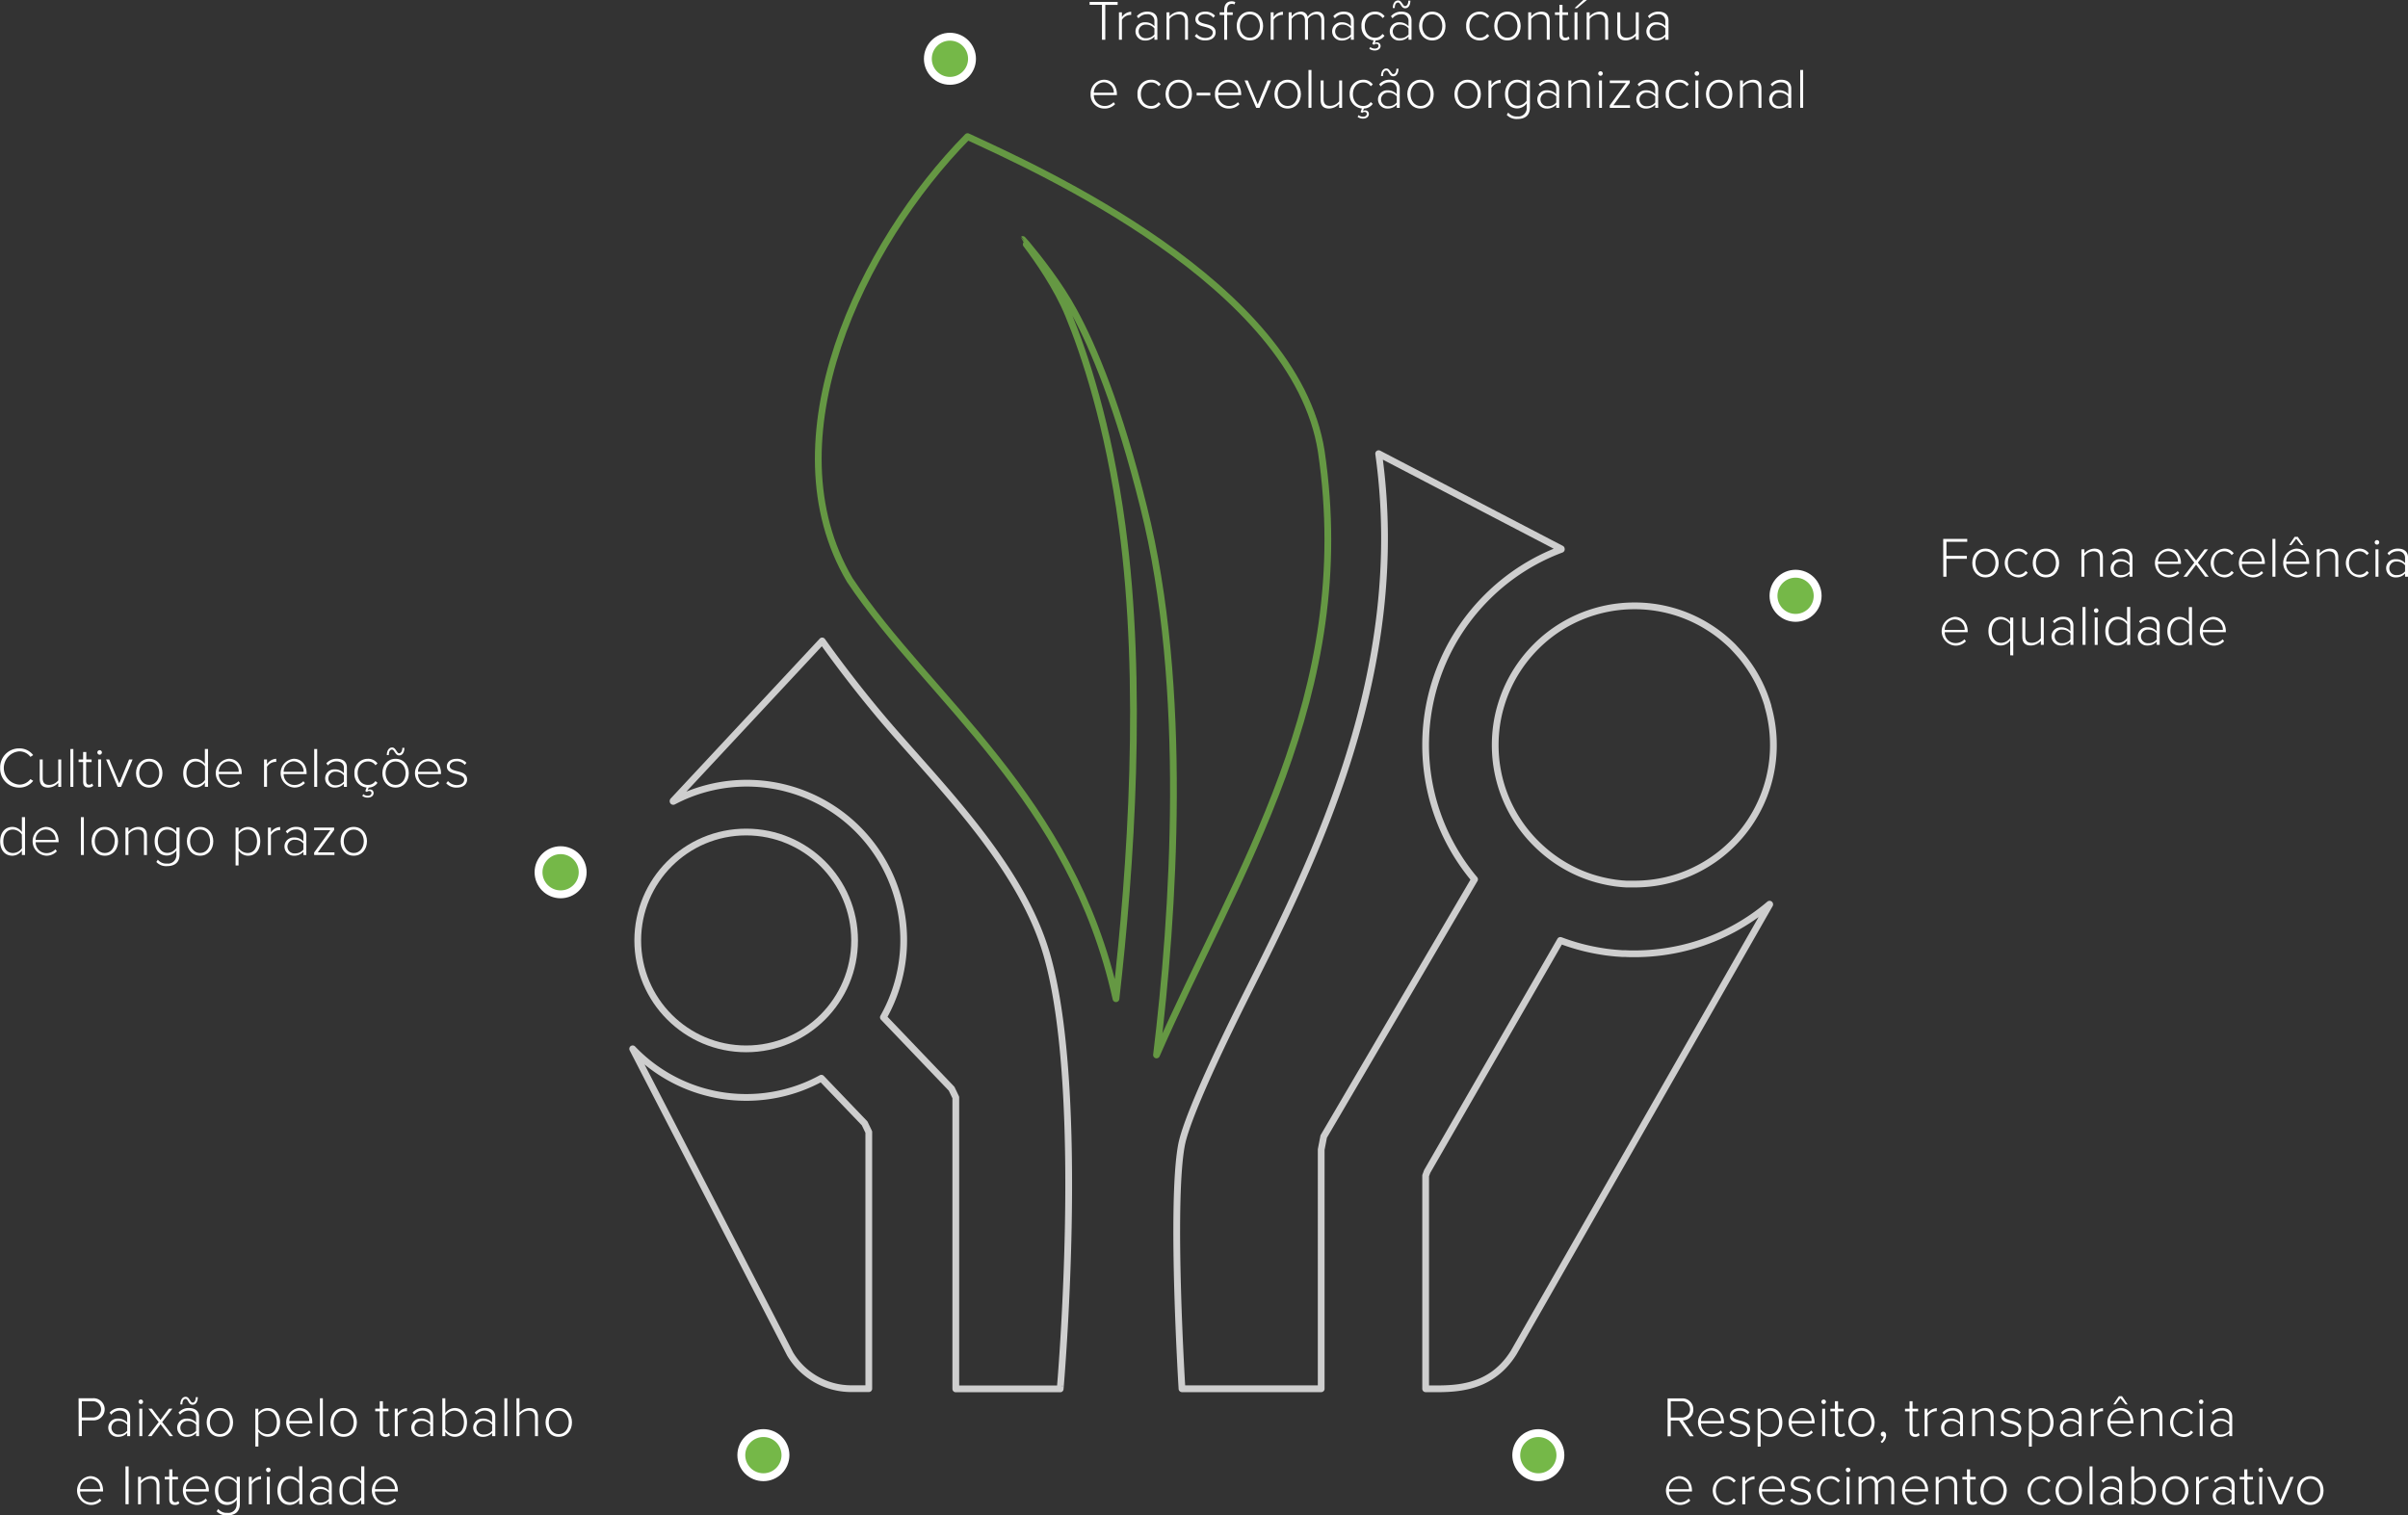 <svg xmlns="http://www.w3.org/2000/svg" viewBox="0 0 763.54 480.54"><rect x="0" y="0" width="763.54" height="480.54" fill="#333333" stroke="none"/><defs><style>.cls-1{fill:#fff;}.cls-2{fill:#75b848;stroke-miterlimit:10;stroke-width:2.5px;}.cls-2,.cls-4{stroke:#fff;}.cls-3{opacity:0.76;}.cls-4,.cls-5{fill:none;stroke-linejoin:round;stroke-width:2.14px;}.cls-5{stroke:#75b848;}</style></defs><g id="Camada_2" data-name="Camada 2"><g id="Conteúdo"><path class="cls-1" d="M25.87,445.79h4.5a3.51,3.51,0,1,1,0,7H26.9v5h-1Zm4.39.94H26.9v5.15h3.36a2.58,2.58,0,1,0,0-5.15Z" transform="translate(-0.95 -2.39)"/><path class="cls-1" d="M41.28,456.77a3.78,3.78,0,0,1-3,1.25,2.92,2.92,0,0,1-3-2.9,2.88,2.88,0,0,1,3-2.88,3.76,3.76,0,0,1,3,1.24v-1.77c0-1.29-1-2-2.34-2A3.36,3.36,0,0,0,36.22,451l-.52-.65a4.2,4.2,0,0,1,3.35-1.46c1.76,0,3.17.84,3.17,2.79v6.12h-.94Zm0-2.59a3.26,3.26,0,0,0-2.63-1.2,2.16,2.16,0,1,0,0,4.3,3.25,3.25,0,0,0,2.63-1.19Z" transform="translate(-0.95 -2.39)"/><path class="cls-1" d="M44.88,446.91a.72.72,0,1,1,.72.72A.73.73,0,0,1,44.88,446.91Zm.25,2.19h.94v8.7h-.94Z" transform="translate(-0.95 -2.39)"/><path class="cls-1" d="M51.85,454,49,457.8H47.83l3.44-4.46L48,449.1h1.11l2.71,3.59,2.68-3.59h1.11l-3.24,4.24,3.44,4.46H54.73Z" transform="translate(-0.95 -2.39)"/><path class="cls-1" d="M63.13,456.77a3.76,3.76,0,0,1-3,1.25,2.91,2.91,0,0,1-3-2.9,2.87,2.87,0,0,1,3-2.88,3.73,3.73,0,0,1,3,1.24v-1.77c0-1.29-1-2-2.34-2A3.36,3.36,0,0,0,58.07,451l-.52-.65a4.2,4.2,0,0,1,3.35-1.46c1.76,0,3.17.84,3.17,2.79v6.12h-.94Zm0-2.59A3.26,3.26,0,0,0,60.5,453a2.16,2.16,0,1,0,0,4.3,3.25,3.25,0,0,0,2.63-1.19ZM59.77,446c-.54,0-1,.52-1,1.75h-.63c0-1.35.6-2.42,1.68-2.42.72,0,1,.55,1.35,1.05s.47.79.9.79.95-.52.95-1.73h.65c0,1.35-.58,2.42-1.66,2.42-.75,0-1.06-.54-1.36-1.05S60.2,446,59.77,446Z" transform="translate(-0.95 -2.39)"/><path class="cls-1" d="M66.48,453.44c0-2.54,1.64-4.55,4.18-4.55s4.19,2,4.19,4.55S73.23,458,70.66,458,66.48,456,66.48,453.44Zm7.36,0c0-1.92-1.13-3.71-3.18-3.71s-3.17,1.79-3.17,3.71,1.15,3.73,3.17,3.73S73.84,455.39,73.84,453.44Z" transform="translate(-0.95 -2.39)"/><path class="cls-1" d="M81.92,461.11v-12h.94v1.37a3.74,3.74,0,0,1,3-1.58c2.33,0,3.89,1.76,3.89,4.55S88.21,458,85.88,458a3.71,3.71,0,0,1-3-1.62v4.71Zm3.8-11.38a3.53,3.53,0,0,0-2.86,1.55v4.31a3.56,3.56,0,0,0,2.86,1.58c2,0,3-1.62,3-3.73S87.67,449.73,85.72,449.73Z" transform="translate(-0.95 -2.39)"/><path class="cls-1" d="M95.87,448.89c2.65,0,4.11,2.11,4.11,4.61v.25H92.7a3.4,3.4,0,0,0,3.41,3.46A3.82,3.82,0,0,0,99,456l.49.61A4.49,4.49,0,0,1,96,458a4.58,4.58,0,0,1-.17-9.13ZM92.7,453H99a3.18,3.18,0,0,0-3.16-3.31A3.28,3.28,0,0,0,92.7,453Z" transform="translate(-0.95 -2.39)"/><path class="cls-1" d="M102.39,445.79h.93v12h-.93Z" transform="translate(-0.95 -2.39)"/><path class="cls-1" d="M105.74,453.44c0-2.54,1.63-4.55,4.17-4.55s4.2,2,4.2,4.55-1.62,4.58-4.2,4.58S105.74,456,105.74,453.44Zm7.36,0c0-1.92-1.13-3.71-3.19-3.71s-3.17,1.79-3.17,3.71,1.16,3.73,3.17,3.73S113.1,455.39,113.1,453.44Z" transform="translate(-0.95 -2.39)"/><path class="cls-1" d="M121.36,456.13v-6.2h-1.44v-.83h1.44v-2.37h1v2.37h1.77v.83h-1.77V456c0,.7.29,1.19.91,1.19a1.39,1.39,0,0,0,1-.41l.36.72a2,2,0,0,1-1.48.54C121.92,458,121.36,457.31,121.36,456.13Z" transform="translate(-0.95 -2.39)"/><path class="cls-1" d="M126.13,449.1h.94v1.5a3.75,3.75,0,0,1,2.93-1.68v1a1.79,1.79,0,0,0-.47,0,3.31,3.31,0,0,0-2.46,1.55v6.34h-.94Z" transform="translate(-0.95 -2.39)"/><path class="cls-1" d="M137.36,456.77a3.76,3.76,0,0,1-3,1.25,2.91,2.91,0,0,1-3-2.9,2.87,2.87,0,0,1,3-2.88,3.73,3.73,0,0,1,3,1.24v-1.77c0-1.29-1-2-2.34-2a3.34,3.34,0,0,0-2.71,1.28l-.53-.65a4.2,4.2,0,0,1,3.35-1.46c1.77,0,3.17.84,3.17,2.79v6.12h-.94Zm0-2.59a3.25,3.25,0,0,0-2.62-1.2,2.16,2.16,0,1,0,0,4.3,3.24,3.24,0,0,0,2.62-1.19Z" transform="translate(-0.95 -2.39)"/><path class="cls-1" d="M141.21,445.79h.94v4.72a3.71,3.71,0,0,1,3-1.62c2.32,0,3.88,1.82,3.88,4.57s-1.58,4.56-3.88,4.56a3.71,3.71,0,0,1-3-1.61v1.39h-.94Zm3.8,11.38c2,0,3.05-1.6,3.05-3.71s-1.1-3.73-3.05-3.73a3.54,3.54,0,0,0-2.86,1.59v4.3A3.51,3.51,0,0,0,145,457.17Z" transform="translate(-0.95 -2.39)"/><path class="cls-1" d="M157,456.77a3.78,3.78,0,0,1-3,1.25,2.92,2.92,0,0,1-3-2.9,2.88,2.88,0,0,1,3-2.88,3.76,3.76,0,0,1,3,1.24v-1.77c0-1.29-1-2-2.34-2A3.36,3.36,0,0,0,152,451l-.52-.65a4.2,4.2,0,0,1,3.35-1.46c1.76,0,3.17.84,3.17,2.79v6.12H157Zm0-2.59a3.26,3.26,0,0,0-2.63-1.2,2.16,2.16,0,1,0,0,4.3,3.25,3.25,0,0,0,2.63-1.19Z" transform="translate(-0.95 -2.39)"/><path class="cls-1" d="M160.87,445.79h.94v12h-.94Z" transform="translate(-0.95 -2.39)"/><path class="cls-1" d="M170.59,451.88c0-1.68-.84-2.15-2.1-2.15a3.74,3.74,0,0,0-2.83,1.5v6.57h-.94v-12h.94v4.63a4.39,4.39,0,0,1,3.13-1.53c1.77,0,2.74.83,2.74,2.79v6.12h-.94Z" transform="translate(-0.95 -2.39)"/><path class="cls-1" d="M173.94,453.44c0-2.54,1.64-4.55,4.18-4.55s4.19,2,4.19,4.55-1.62,4.58-4.19,4.58S173.94,456,173.94,453.44Zm7.36,0c0-1.92-1.13-3.71-3.18-3.71s-3.17,1.79-3.17,3.71,1.15,3.73,3.17,3.73S181.3,455.39,181.3,453.44Z" transform="translate(-0.95 -2.39)"/><path class="cls-1" d="M29.52,470.49c2.65,0,4.11,2.1,4.11,4.61v.25H26.36a3.39,3.39,0,0,0,3.4,3.46,3.81,3.81,0,0,0,2.84-1.21l.49.61a4.48,4.48,0,0,1-3.4,1.41,4.58,4.58,0,0,1-.17-9.13Zm-3.16,4.12h6.32a3.19,3.19,0,0,0-3.17-3.31A3.26,3.26,0,0,0,26.36,474.61Z" transform="translate(-0.95 -2.39)"/><path class="cls-1" d="M40.74,467.39h1v12h-1Z" transform="translate(-0.95 -2.39)"/><path class="cls-1" d="M50.59,473.51c0-1.67-.85-2.18-2.11-2.18a3.74,3.74,0,0,0-2.83,1.5v6.57h-.93v-8.7h.93V472a4.39,4.39,0,0,1,3.13-1.53c1.77,0,2.74.86,2.74,2.82v6.09h-.93Z" transform="translate(-0.95 -2.39)"/><path class="cls-1" d="M54.62,477.73v-6.2H53.18v-.83h1.44v-2.37h1v2.37h1.76v.83H55.57v6.05c0,.7.29,1.19.9,1.19a1.39,1.39,0,0,0,1-.41l.36.72a2,2,0,0,1-1.47.54C55.17,479.62,54.62,478.91,54.62,477.73Z" transform="translate(-0.95 -2.39)"/><path class="cls-1" d="M63.08,470.49c2.64,0,4.1,2.1,4.1,4.61v.25H59.91a3.39,3.39,0,0,0,3.4,3.46,3.84,3.84,0,0,0,2.85-1.21l.48.61a4.48,4.48,0,0,1-3.4,1.41,4.58,4.58,0,0,1-.16-9.13Zm-3.17,4.12h6.32a3.19,3.19,0,0,0-3.17-3.31A3.27,3.27,0,0,0,59.91,474.61Z" transform="translate(-0.95 -2.39)"/><path class="cls-1" d="M70.15,480.89A3.34,3.34,0,0,0,73,482.12a2.65,2.65,0,0,0,3-2.79V478a3.77,3.77,0,0,1-3,1.62c-2.31,0-3.89-1.75-3.89-4.54s1.58-4.55,3.89-4.55a3.68,3.68,0,0,1,3,1.62V470.7h1v8.61c0,2.67-1.8,3.62-3.93,3.62a4.18,4.18,0,0,1-3.42-1.31Zm5.85-8a3.48,3.48,0,0,0-2.86-1.59c-1.93,0-3,1.61-3,3.71s1.11,3.69,3,3.69A3.47,3.47,0,0,0,76,477.15Z" transform="translate(-0.95 -2.39)"/><path class="cls-1" d="M79.85,470.7h.94v1.5a3.75,3.75,0,0,1,2.93-1.68v1a1.79,1.79,0,0,0-.47,0,3.31,3.31,0,0,0-2.46,1.55v6.34h-.94Z" transform="translate(-0.95 -2.39)"/><path class="cls-1" d="M85.31,468.51a.72.72,0,1,1,.72.72A.73.73,0,0,1,85.31,468.51Zm.25,2.19h.93v8.7h-.93Z" transform="translate(-0.95 -2.39)"/><path class="cls-1" d="M95.82,478a3.71,3.71,0,0,1-3,1.61c-2.3,0-3.89-1.77-3.89-4.56s1.59-4.57,3.89-4.57a3.69,3.69,0,0,1,3,1.62v-4.72h1v12h-1Zm0-5.09A3.48,3.48,0,0,0,93,471.33c-1.93,0-3,1.62-3,3.73s1.12,3.71,3,3.71a3.49,3.49,0,0,0,2.86-1.55Z" transform="translate(-0.95 -2.39)"/><path class="cls-1" d="M105.22,478.37a3.8,3.8,0,0,1-3,1.25,2.91,2.91,0,0,1-3-2.9,2.87,2.87,0,0,1,3-2.88,3.76,3.76,0,0,1,3,1.24v-1.77c0-1.29-1-2-2.35-2a3.36,3.36,0,0,0-2.71,1.27l-.53-.64a4.2,4.2,0,0,1,3.35-1.46c1.77,0,3.17.84,3.17,2.79v6.12h-.93Zm0-2.59a3.29,3.29,0,0,0-2.63-1.2,2.16,2.16,0,1,0,0,4.3,3.28,3.28,0,0,0,2.63-1.19Z" transform="translate(-0.95 -2.39)"/><path class="cls-1" d="M115.48,478a3.73,3.73,0,0,1-3,1.61c-2.3,0-3.89-1.77-3.89-4.56s1.59-4.57,3.89-4.57a3.71,3.71,0,0,1,3,1.62v-4.72h1v12h-1Zm0-5.09a3.48,3.48,0,0,0-2.87-1.59c-1.92,0-3,1.62-3,3.73s1.12,3.71,3,3.71a3.5,3.5,0,0,0,2.87-1.55Z" transform="translate(-0.95 -2.39)"/><path class="cls-1" d="M123,470.49c2.65,0,4.11,2.1,4.11,4.61v.25h-7.27a3.39,3.39,0,0,0,3.4,3.46,3.81,3.81,0,0,0,2.84-1.21l.49.61a4.48,4.48,0,0,1-3.4,1.41,4.58,4.58,0,0,1-.17-9.13Zm-3.16,4.12h6.32A3.19,3.19,0,0,0,123,471.3,3.26,3.26,0,0,0,119.87,474.61Z" transform="translate(-0.95 -2.39)"/><path class="cls-1" d="M617.11,173.27h7.62v.93h-6.59v4.45h6.46v.94h-6.46v5.69h-1Z" transform="translate(-0.95 -2.39)"/><path class="cls-1" d="M626.33,180.92c0-2.54,1.63-4.56,4.17-4.56s4.2,2,4.2,4.56-1.62,4.57-4.2,4.57S626.33,183.46,626.33,180.92Zm7.36,0c0-1.93-1.13-3.71-3.19-3.71s-3.17,1.78-3.17,3.71,1.16,3.73,3.17,3.73S633.69,182.86,633.69,180.92Z" transform="translate(-0.95 -2.39)"/><path class="cls-1" d="M640.84,176.36a3.61,3.61,0,0,1,3.08,1.48l-.65.58a2.75,2.75,0,0,0-2.38-1.21c-2,0-3.28,1.62-3.28,3.71s1.25,3.73,3.28,3.73a2.77,2.77,0,0,0,2.38-1.23l.65.58a3.57,3.57,0,0,1-3.08,1.49,4.58,4.58,0,0,1,0-9.13Z" transform="translate(-0.95 -2.39)"/><path class="cls-1" d="M645.5,180.92c0-2.54,1.63-4.56,4.17-4.56s4.2,2,4.2,4.56-1.62,4.57-4.2,4.57S645.5,183.46,645.5,180.92Zm7.36,0c0-1.93-1.13-3.71-3.19-3.71s-3.17,1.78-3.17,3.71,1.16,3.73,3.17,3.73S652.86,182.86,652.86,180.92Z" transform="translate(-0.95 -2.39)"/><path class="cls-1" d="M666.81,179.39c0-1.68-.85-2.18-2.11-2.18a3.7,3.7,0,0,0-2.82,1.5v6.57h-.94v-8.7h.94v1.32a4.4,4.4,0,0,1,3.13-1.54c1.76,0,2.74.87,2.74,2.83v6.09h-.94Z" transform="translate(-0.95 -2.39)"/><path class="cls-1" d="M676.19,184.25a3.78,3.78,0,0,1-3,1.24,2.91,2.91,0,0,1-3-2.9,2.88,2.88,0,0,1,3-2.88,3.76,3.76,0,0,1,3,1.25v-1.77a2.08,2.08,0,0,0-2.34-2,3.39,3.39,0,0,0-2.72,1.28l-.52-.65a4.22,4.22,0,0,1,3.35-1.46c1.76,0,3.16.85,3.16,2.8v6.12h-.93Zm0-2.59a3.28,3.28,0,0,0-2.63-1.21,2.16,2.16,0,1,0,0,4.3,3.26,3.26,0,0,0,2.63-1.18Z" transform="translate(-0.95 -2.39)"/><path class="cls-1" d="M688.39,176.36c2.65,0,4.11,2.11,4.11,4.61v.26h-7.28a3.39,3.39,0,0,0,3.41,3.45,3.83,3.83,0,0,0,2.84-1.2l.49.61a4.51,4.51,0,0,1-3.41,1.4,4.58,4.58,0,0,1-.16-9.13Zm-3.17,4.13h6.32a3.19,3.19,0,0,0-3.17-3.32A3.28,3.28,0,0,0,685.22,180.49Z" transform="translate(-0.95 -2.39)"/><path class="cls-1" d="M697.3,181.44l-2.9,3.84h-1.11l3.44-4.47-3.25-4.23h1.12l2.7,3.58,2.68-3.58h1.12l-3.24,4.23,3.44,4.47h-1.12Z" transform="translate(-0.95 -2.39)"/><path class="cls-1" d="M706.14,176.36a3.6,3.6,0,0,1,3.08,1.48l-.65.58a2.74,2.74,0,0,0-2.38-1.21c-2,0-3.27,1.62-3.27,3.71s1.24,3.73,3.27,3.73a2.76,2.76,0,0,0,2.38-1.23l.65.58a3.56,3.56,0,0,1-3.08,1.49,4.58,4.58,0,0,1,0-9.13Z" transform="translate(-0.95 -2.39)"/><path class="cls-1" d="M715,176.36c2.64,0,4.1,2.11,4.1,4.61v.26h-7.27a3.38,3.38,0,0,0,3.4,3.45,3.84,3.84,0,0,0,2.85-1.2l.48.61a4.47,4.47,0,0,1-3.4,1.4,4.58,4.58,0,0,1-.16-9.13Zm-3.17,4.13h6.32a3.19,3.19,0,0,0-3.17-3.32A3.28,3.28,0,0,0,711.83,180.49Z" transform="translate(-0.95 -2.39)"/><path class="cls-1" d="M721.51,173.27h.94v12h-.94Z" transform="translate(-0.95 -2.39)"/><path class="cls-1" d="M729.05,176.36c2.65,0,4.11,2.11,4.11,4.61v.26h-7.28a3.39,3.39,0,0,0,3.41,3.45,3.81,3.81,0,0,0,2.84-1.2l.49.61a4.49,4.49,0,0,1-3.4,1.4,4.58,4.58,0,0,1-.17-9.13Zm-3.17,4.13h6.33a3.2,3.2,0,0,0-3.17-3.32A3.29,3.29,0,0,0,725.88,180.49Zm3.16-7.26-1.54,2h-.7l1.75-2.6h1l1.78,2.6h-.72Z" transform="translate(-0.95 -2.39)"/><path class="cls-1" d="M741.44,179.39c0-1.68-.85-2.18-2.11-2.18a3.72,3.72,0,0,0-2.83,1.5v6.57h-.93v-8.7h.93v1.32a4.44,4.44,0,0,1,3.14-1.54c1.76,0,2.74.87,2.74,2.83v6.09h-.94Z" transform="translate(-0.95 -2.39)"/><path class="cls-1" d="M749,176.36a3.58,3.58,0,0,1,3.07,1.48l-.64.58a2.75,2.75,0,0,0-2.38-1.21c-2,0-3.28,1.62-3.28,3.71s1.25,3.73,3.28,3.73a2.77,2.77,0,0,0,2.38-1.23l.64.58a3.54,3.54,0,0,1-3.07,1.49,4.58,4.58,0,0,1,0-9.13Z" transform="translate(-0.95 -2.39)"/><path class="cls-1" d="M753.93,174.38a.72.72,0,0,1,1.44,0,.72.72,0,0,1-1.44,0Zm.25,2.2h.94v8.7h-.94Z" transform="translate(-0.95 -2.39)"/><path class="cls-1" d="M763.56,184.25a3.77,3.77,0,0,1-2.95,1.24,2.91,2.91,0,0,1-3.05-2.9,2.88,2.88,0,0,1,3.05-2.88,3.76,3.76,0,0,1,2.95,1.25v-1.77a2.08,2.08,0,0,0-2.34-2,3.39,3.39,0,0,0-2.72,1.28l-.52-.65a4.23,4.23,0,0,1,3.35-1.46c1.76,0,3.17.85,3.17,2.8v6.12h-.94Zm0-2.59a3.28,3.28,0,0,0-2.63-1.21,2.16,2.16,0,1,0,0,4.3,3.26,3.26,0,0,0,2.63-1.18Z" transform="translate(-0.95 -2.39)"/><path class="cls-1" d="M620.77,198c2.64,0,4.1,2.11,4.1,4.61v.26H617.6a3.38,3.38,0,0,0,3.4,3.45,3.8,3.8,0,0,0,2.84-1.2l.49.61a4.47,4.47,0,0,1-3.4,1.4,4.58,4.58,0,0,1-.16-9.13Zm-3.17,4.13h6.32a3.19,3.19,0,0,0-3.17-3.32A3.28,3.28,0,0,0,617.6,202.09Z" transform="translate(-0.95 -2.39)"/><path class="cls-1" d="M638.35,210.19v-4.72a3.68,3.68,0,0,1-3,1.62c-2.33,0-3.89-1.8-3.89-4.57S633,198,635.33,198a3.74,3.74,0,0,1,3,1.59v-1.37h1v12Zm0-9.83a3.49,3.49,0,0,0-2.86-1.55c-1.93,0-3,1.6-3,3.71s1.11,3.73,3,3.73a3.53,3.53,0,0,0,2.86-1.59Z" transform="translate(-0.95 -2.39)"/><path class="cls-1" d="M648.07,205.6a4.41,4.41,0,0,1-3.13,1.49c-1.78,0-2.74-.83-2.74-2.79v-6.12h.94v5.91c0,1.69.85,2.16,2.11,2.16a3.76,3.76,0,0,0,2.82-1.44v-6.63H649v8.7h-.94Z" transform="translate(-0.95 -2.39)"/><path class="cls-1" d="M657.45,205.85a3.77,3.77,0,0,1-3,1.24,2.91,2.91,0,0,1-3-2.9,2.88,2.88,0,0,1,3-2.88,3.76,3.76,0,0,1,3,1.25v-1.77a2.07,2.07,0,0,0-2.34-2,3.39,3.39,0,0,0-2.72,1.28l-.52-.65a4.23,4.23,0,0,1,3.35-1.46c1.76,0,3.17.85,3.17,2.79v6.13h-.94Zm0-2.59a3.27,3.27,0,0,0-2.63-1.21,2.16,2.16,0,1,0,0,4.3,3.24,3.24,0,0,0,2.63-1.18Z" transform="translate(-0.95 -2.39)"/><path class="cls-1" d="M661.3,194.87h.94v12h-.94Z" transform="translate(-0.95 -2.39)"/><path class="cls-1" d="M664.9,196a.74.74,0,0,1,.72-.72.72.72,0,1,1-.72.72Zm.25,2.2h.94v8.7h-.94Z" transform="translate(-0.95 -2.39)"/><path class="cls-1" d="M675.41,205.49a3.7,3.7,0,0,1-3,1.6c-2.31,0-3.89-1.76-3.89-4.55s1.58-4.58,3.89-4.58a3.68,3.68,0,0,1,3,1.62v-4.71h1v12h-1Zm0-5.09a3.46,3.46,0,0,0-2.86-1.59c-1.93,0-3,1.62-3,3.73s1.11,3.71,3,3.71a3.48,3.48,0,0,0,2.86-1.55Z" transform="translate(-0.95 -2.39)"/><path class="cls-1" d="M684.81,205.85a3.77,3.77,0,0,1-2.95,1.24,2.91,2.91,0,0,1-3.05-2.9,2.88,2.88,0,0,1,3.05-2.88,3.76,3.76,0,0,1,2.95,1.25v-1.77a2.08,2.08,0,0,0-2.34-2,3.39,3.39,0,0,0-2.72,1.28l-.52-.65a4.23,4.23,0,0,1,3.35-1.46c1.76,0,3.17.85,3.17,2.79v6.13h-.94Zm0-2.59a3.28,3.28,0,0,0-2.63-1.21,2.16,2.16,0,1,0,0,4.3,3.26,3.26,0,0,0,2.63-1.18Z" transform="translate(-0.95 -2.39)"/><path class="cls-1" d="M695.07,205.49a3.7,3.7,0,0,1-3,1.6c-2.3,0-3.88-1.76-3.88-4.55S689.74,198,692,198a3.69,3.69,0,0,1,3,1.62v-4.71H696v12h-.95Zm0-5.09a3.46,3.46,0,0,0-2.86-1.59c-1.93,0-3.05,1.62-3.05,3.73s1.12,3.71,3.05,3.71a3.48,3.48,0,0,0,2.86-1.55Z" transform="translate(-0.95 -2.39)"/><path class="cls-1" d="M702.63,198c2.65,0,4.1,2.11,4.1,4.61v.26h-7.27a3.38,3.38,0,0,0,3.4,3.45,3.84,3.84,0,0,0,2.85-1.2l.48.61a4.47,4.47,0,0,1-3.4,1.4,4.58,4.58,0,0,1-.16-9.13Zm-3.17,4.13h6.32a3.19,3.19,0,0,0-3.17-3.32A3.28,3.28,0,0,0,699.46,202.09Z" transform="translate(-0.95 -2.39)"/><path class="cls-1" d="M533.36,452.84h-2.64v5h-1v-12h4.48a3.4,3.4,0,0,1,3.66,3.51,3.3,3.3,0,0,1-3.33,3.45l3.47,5.05h-1.24Zm.72-6.11h-3.36v5.17h3.36a2.59,2.59,0,1,0,0-5.17Z" transform="translate(-0.95 -2.39)"/><path class="cls-1" d="M543.5,448.89c2.64,0,4.1,2.11,4.1,4.61v.25h-7.27a3.39,3.39,0,0,0,3.4,3.46,3.81,3.81,0,0,0,2.85-1.21l.48.62a4.47,4.47,0,0,1-3.4,1.4,4.58,4.58,0,0,1-.16-9.13ZM540.33,453h6.32a3.19,3.19,0,0,0-3.17-3.32A3.27,3.27,0,0,0,540.33,453Z" transform="translate(-0.95 -2.39)"/><path class="cls-1" d="M549.81,456a3.64,3.64,0,0,0,2.81,1.28c1.46,0,2.33-.72,2.33-1.73s-1.19-1.44-2.44-1.76c-1.45-.36-3.06-.74-3.06-2.43,0-1.34,1.14-2.42,3.1-2.42a4,4,0,0,1,3.12,1.28l-.53.67a3.14,3.14,0,0,0-2.59-1.15c-1.35,0-2.18.66-2.18,1.56s1.12,1.26,2.32,1.57c1.5.38,3.17.79,3.17,2.64,0,1.41-1.08,2.56-3.26,2.56a4.21,4.21,0,0,1-3.35-1.37Z" transform="translate(-0.95 -2.39)"/><path class="cls-1" d="M558.27,461.12v-12h.94v1.37a3.72,3.72,0,0,1,3-1.59c2.33,0,3.89,1.77,3.89,4.56s-1.56,4.57-3.89,4.57a3.71,3.71,0,0,1-3-1.62v4.72Zm3.8-11.38a3.51,3.51,0,0,0-2.86,1.55v4.3a3.54,3.54,0,0,0,2.86,1.59c1.95,0,3-1.63,3-3.73S564,449.74,562.07,449.74Z" transform="translate(-0.95 -2.39)"/><path class="cls-1" d="M572.22,448.89c2.65,0,4.11,2.11,4.11,4.61v.25h-7.27a3.39,3.39,0,0,0,3.4,3.46A3.77,3.77,0,0,0,575.3,456l.49.62a4.49,4.49,0,0,1-3.4,1.4,4.58,4.58,0,0,1-.17-9.13ZM569.06,453h6.32a3.2,3.2,0,0,0-3.17-3.32A3.27,3.27,0,0,0,569.06,453Z" transform="translate(-0.95 -2.39)"/><path class="cls-1" d="M578.49,446.91a.72.72,0,0,1,1.44,0,.72.72,0,1,1-1.44,0Zm.25,2.2h.93v8.7h-.93Z" transform="translate(-0.95 -2.39)"/><path class="cls-1" d="M582.77,456.13v-6.19h-1.44v-.83h1.44v-2.38h1v2.38h1.77v.83h-1.77V456c0,.7.29,1.19.91,1.19a1.35,1.35,0,0,0,1-.42l.36.72a1.94,1.94,0,0,1-1.48.54C583.33,458,582.77,457.32,582.77,456.13Z" transform="translate(-0.95 -2.39)"/><path class="cls-1" d="M587,453.45c0-2.54,1.63-4.56,4.17-4.56s4.2,2,4.2,4.56-1.62,4.57-4.2,4.57S587,456,587,453.45Zm7.36,0c0-1.93-1.13-3.71-3.19-3.71s-3.17,1.78-3.17,3.71,1.16,3.73,3.17,3.73S594.4,455.39,594.4,453.45Z" transform="translate(-0.95 -2.39)"/><path class="cls-1" d="M597.24,459.57a2.47,2.47,0,0,0,1-1.66l-.18,0a.72.72,0,0,1-.74-.75.78.78,0,0,1,.77-.78c.49,0,.92.42.92,1.15a3.16,3.16,0,0,1-1.3,2.47Z" transform="translate(-0.95 -2.39)"/><path class="cls-1" d="M606.44,456.13v-6.19H605v-.83h1.44v-2.38h.95v2.38h1.77v.83h-1.77V456c0,.7.29,1.19.9,1.19a1.36,1.36,0,0,0,1-.42l.36.72a1.94,1.94,0,0,1-1.48.54C607,458,606.44,457.32,606.44,456.13Z" transform="translate(-0.95 -2.39)"/><path class="cls-1" d="M611.21,449.11h.94v1.49a3.71,3.71,0,0,1,2.93-1.67v1a1.79,1.79,0,0,0-.47,0,3.29,3.29,0,0,0-2.46,1.55v6.34h-.94Z" transform="translate(-0.95 -2.39)"/><path class="cls-1" d="M622.44,456.78a3.76,3.76,0,0,1-3,1.24,2.91,2.91,0,0,1-3-2.9,2.87,2.87,0,0,1,3-2.88,3.76,3.76,0,0,1,3,1.24v-1.76a2.07,2.07,0,0,0-2.34-2,3.4,3.4,0,0,0-2.72,1.28l-.52-.65a4.23,4.23,0,0,1,3.35-1.46c1.76,0,3.17.85,3.17,2.79v6.13h-.94Zm0-2.59a3.24,3.24,0,0,0-2.63-1.21,2.16,2.16,0,1,0,0,4.3,3.22,3.22,0,0,0,2.63-1.19Z" transform="translate(-0.95 -2.39)"/><path class="cls-1" d="M632.16,451.92c0-1.68-.84-2.18-2.1-2.18a3.73,3.73,0,0,0-2.83,1.49v6.58h-.94v-8.7h.94v1.31a4.42,4.42,0,0,1,3.13-1.53c1.77,0,2.74.87,2.74,2.83v6.09h-.94Z" transform="translate(-0.95 -2.39)"/><path class="cls-1" d="M635.81,456a3.64,3.64,0,0,0,2.81,1.28c1.46,0,2.33-.72,2.33-1.73s-1.19-1.44-2.43-1.76c-1.46-.36-3.06-.74-3.06-2.43,0-1.34,1.13-2.42,3.09-2.42a4,4,0,0,1,3.12,1.28l-.53.67a3.14,3.14,0,0,0-2.59-1.15c-1.35,0-2.18.66-2.18,1.56s1.12,1.26,2.33,1.57c1.49.38,3.16.79,3.16,2.64,0,1.41-1.08,2.56-3.25,2.56a4.18,4.18,0,0,1-3.35-1.37Z" transform="translate(-0.95 -2.39)"/><path class="cls-1" d="M644.28,461.12v-12h.93v1.37a3.72,3.72,0,0,1,3-1.59c2.32,0,3.89,1.77,3.89,4.56s-1.57,4.57-3.89,4.57a3.71,3.71,0,0,1-3-1.62v4.72Zm3.79-11.38a3.52,3.52,0,0,0-2.86,1.55v4.3a3.56,3.56,0,0,0,2.86,1.59c1.95,0,3-1.63,3-3.73S650,449.74,648.07,449.74Z" transform="translate(-0.95 -2.39)"/><path class="cls-1" d="M660.06,456.78a3.76,3.76,0,0,1-2.95,1.24,2.91,2.91,0,0,1-3-2.9,2.87,2.87,0,0,1,3-2.88,3.76,3.76,0,0,1,2.95,1.24v-1.76a2.07,2.07,0,0,0-2.34-2A3.39,3.39,0,0,0,655,451l-.52-.65a4.23,4.23,0,0,1,3.35-1.46c1.76,0,3.17.85,3.17,2.79v6.13h-.94Zm0-2.59a3.24,3.24,0,0,0-2.63-1.21,2.16,2.16,0,1,0,0,4.3,3.22,3.22,0,0,0,2.63-1.19Z" transform="translate(-0.95 -2.39)"/><path class="cls-1" d="M663.91,449.11h.94v1.49a3.74,3.74,0,0,1,2.93-1.67v1a1.72,1.72,0,0,0-.46,0,3.3,3.3,0,0,0-2.47,1.55v6.34h-.94Z" transform="translate(-0.95 -2.39)"/><path class="cls-1" d="M673.31,448.89c2.65,0,4.11,2.11,4.11,4.61v.25h-7.28a3.39,3.39,0,0,0,3.4,3.46,3.81,3.81,0,0,0,2.85-1.21l.48.62a4.47,4.47,0,0,1-3.4,1.4,4.58,4.58,0,0,1-.16-9.13ZM670.14,453h6.32a3.19,3.19,0,0,0-3.17-3.32A3.27,3.27,0,0,0,670.14,453Zm3.15-7.26-1.53,2h-.7l1.75-2.59h1l1.78,2.59h-.72Z" transform="translate(-0.95 -2.39)"/><path class="cls-1" d="M685.69,451.92c0-1.68-.84-2.18-2.1-2.18a3.73,3.73,0,0,0-2.83,1.49v6.58h-.94v-8.7h.94v1.31a4.42,4.42,0,0,1,3.13-1.53c1.77,0,2.74.87,2.74,2.83v6.09h-.94Z" transform="translate(-0.95 -2.39)"/><path class="cls-1" d="M693.27,448.89a3.6,3.6,0,0,1,3.08,1.48l-.65.58a2.73,2.73,0,0,0-2.37-1.21c-2,0-3.28,1.62-3.28,3.71s1.24,3.73,3.28,3.73A2.75,2.75,0,0,0,695.7,456l.65.58a3.56,3.56,0,0,1-3.08,1.49,4.58,4.58,0,0,1,0-9.13Z" transform="translate(-0.95 -2.39)"/><path class="cls-1" d="M698.18,446.91a.74.74,0,0,1,.72-.72.72.72,0,0,1,0,1.44A.74.74,0,0,1,698.18,446.91Zm.26,2.2h.93v8.7h-.93Z" transform="translate(-0.95 -2.39)"/><path class="cls-1" d="M707.81,456.78a3.76,3.76,0,0,1-2.95,1.24,2.91,2.91,0,0,1-3-2.9,2.87,2.87,0,0,1,3-2.88,3.76,3.76,0,0,1,2.95,1.24v-1.76a2.07,2.07,0,0,0-2.34-2,3.37,3.37,0,0,0-2.71,1.28l-.53-.65a4.23,4.23,0,0,1,3.35-1.46c1.77,0,3.17.85,3.17,2.79v6.13h-.94Zm0-2.59a3.23,3.23,0,0,0-2.62-1.21,2.16,2.16,0,1,0,0,4.3,3.22,3.22,0,0,0,2.62-1.19Z" transform="translate(-0.95 -2.39)"/><path class="cls-1" d="M533.34,470.49c2.65,0,4.11,2.11,4.11,4.61v.25h-7.27a3.39,3.39,0,0,0,3.4,3.46,3.77,3.77,0,0,0,2.84-1.21l.49.62a4.47,4.47,0,0,1-3.4,1.4,4.58,4.58,0,0,1-.17-9.13Zm-3.16,4.13h6.32a3.19,3.19,0,0,0-3.17-3.32A3.27,3.27,0,0,0,530.18,474.62Z" transform="translate(-0.95 -2.39)"/><path class="cls-1" d="M548.25,470.49a3.6,3.6,0,0,1,3.08,1.48l-.65.57a2.75,2.75,0,0,0-2.38-1.2c-2,0-3.27,1.62-3.27,3.71s1.24,3.73,3.27,3.73a2.76,2.76,0,0,0,2.38-1.23l.65.58a3.56,3.56,0,0,1-3.08,1.49,4.58,4.58,0,0,1,0-9.13Z" transform="translate(-0.95 -2.39)"/><path class="cls-1" d="M553.41,470.71h.94v1.49a3.74,3.74,0,0,1,2.93-1.67v1a2.27,2.27,0,0,0-.46,0,3.3,3.3,0,0,0-2.47,1.55v6.34h-.94Z" transform="translate(-0.95 -2.39)"/><path class="cls-1" d="M562.81,470.49c2.65,0,4.11,2.11,4.11,4.61v.25h-7.28a3.39,3.39,0,0,0,3.4,3.46,3.81,3.81,0,0,0,2.85-1.21l.48.62a4.47,4.47,0,0,1-3.4,1.4,4.58,4.58,0,0,1-.16-9.13Zm-3.17,4.13H566a3.19,3.19,0,0,0-3.17-3.32A3.27,3.27,0,0,0,559.64,474.62Z" transform="translate(-0.95 -2.39)"/><path class="cls-1" d="M569.13,477.55a3.61,3.61,0,0,0,2.8,1.28c1.46,0,2.33-.72,2.33-1.73s-1.19-1.44-2.43-1.76c-1.46-.36-3.06-.74-3.06-2.43,0-1.34,1.13-2.42,3.09-2.42a4,4,0,0,1,3.12,1.28l-.52.67a3.18,3.18,0,0,0-2.6-1.15c-1.35,0-2.18.66-2.18,1.56s1.12,1.26,2.33,1.57c1.49.38,3.17.79,3.17,2.64,0,1.41-1.08,2.56-3.26,2.56a4.18,4.18,0,0,1-3.35-1.37Z" transform="translate(-0.95 -2.39)"/><path class="cls-1" d="M581.31,470.49a3.59,3.59,0,0,1,3.08,1.48l-.65.57a2.75,2.75,0,0,0-2.37-1.2c-2,0-3.28,1.62-3.28,3.71s1.24,3.73,3.28,3.73a2.75,2.75,0,0,0,2.37-1.23l.65.58a3.54,3.54,0,0,1-3.08,1.49,4.58,4.58,0,0,1,0-9.13Z" transform="translate(-0.95 -2.39)"/><path class="cls-1" d="M586.23,468.51a.72.72,0,1,1,1.44,0,.72.72,0,1,1-1.44,0Zm.25,2.2h.93v8.7h-.93Z" transform="translate(-0.95 -2.39)"/><path class="cls-1" d="M600.68,473.32c0-1.23-.52-2-1.74-2a3.22,3.22,0,0,0-2.49,1.48v6.59h-1v-6.09c0-1.23-.51-2-1.75-2a3.32,3.32,0,0,0-2.48,1.49v6.58h-.94v-8.7h.94V472a3.8,3.8,0,0,1,2.81-1.53,2.19,2.19,0,0,1,2.28,1.64,3.63,3.63,0,0,1,2.88-1.64c1.6,0,2.38.9,2.38,2.65v6.27h-.94Z" transform="translate(-0.95 -2.39)"/><path class="cls-1" d="M608.22,470.49c2.65,0,4.11,2.11,4.11,4.61v.25h-7.28a3.39,3.39,0,0,0,3.41,3.46,3.8,3.8,0,0,0,2.84-1.21l.49.62a4.49,4.49,0,0,1-3.41,1.4,4.58,4.58,0,0,1-.16-9.13Zm-3.17,4.13h6.32a3.19,3.19,0,0,0-3.17-3.32A3.28,3.28,0,0,0,605.05,474.62Z" transform="translate(-0.95 -2.39)"/><path class="cls-1" d="M620.61,473.52c0-1.68-.85-2.18-2.11-2.18a3.73,3.73,0,0,0-2.83,1.49v6.58h-.93v-8.7h.93V472a4.45,4.45,0,0,1,3.14-1.53c1.76,0,2.73.87,2.73,2.83v6.09h-.93Z" transform="translate(-0.95 -2.39)"/><path class="cls-1" d="M624.64,477.73v-6.19H623.2v-.83h1.44v-2.38h1v2.38h1.77v.83h-1.77v6c0,.7.29,1.19.9,1.19a1.32,1.32,0,0,0,1-.42l.36.72a1.91,1.91,0,0,1-1.47.54C625.2,479.62,624.64,478.92,624.64,477.73Z" transform="translate(-0.95 -2.39)"/><path class="cls-1" d="M628.9,475.05c0-2.54,1.64-4.56,4.18-4.56s4.19,2,4.19,4.56-1.62,4.57-4.19,4.57S628.9,477.59,628.9,475.05Zm7.37,0c0-1.93-1.14-3.71-3.19-3.71s-3.17,1.78-3.17,3.71,1.15,3.73,3.17,3.73S636.27,477,636.27,475.05Z" transform="translate(-0.95 -2.39)"/><path class="cls-1" d="M648.07,470.49a3.6,3.6,0,0,1,3.08,1.48l-.65.57a2.75,2.75,0,0,0-2.37-1.2c-2,0-3.28,1.62-3.28,3.71s1.24,3.73,3.28,3.73a2.75,2.75,0,0,0,2.37-1.23l.65.58a3.56,3.56,0,0,1-3.08,1.49,4.58,4.58,0,0,1,0-9.13Z" transform="translate(-0.95 -2.39)"/><path class="cls-1" d="M652.73,475.05c0-2.54,1.64-4.56,4.18-4.56s4.2,2,4.2,4.56-1.62,4.57-4.2,4.57S652.73,477.59,652.73,475.05Zm7.37,0c0-1.93-1.14-3.71-3.19-3.71s-3.17,1.78-3.17,3.71,1.15,3.73,3.17,3.73S660.1,477,660.1,475.05Z" transform="translate(-0.95 -2.39)"/><path class="cls-1" d="M663.52,467.4h.93v12h-.93Z" transform="translate(-0.95 -2.39)"/><path class="cls-1" d="M672.89,478.38a3.76,3.76,0,0,1-2.95,1.24,2.91,2.91,0,0,1-3-2.9,2.87,2.87,0,0,1,3-2.88,3.76,3.76,0,0,1,2.95,1.24v-1.76a2.07,2.07,0,0,0-2.34-2,3.4,3.4,0,0,0-2.72,1.28l-.52-.65a4.23,4.23,0,0,1,3.35-1.46c1.77,0,3.17.85,3.17,2.79v6.13h-.94Zm0-2.59a3.23,3.23,0,0,0-2.62-1.21,2.16,2.16,0,1,0,0,4.3,3.22,3.22,0,0,0,2.62-1.19Z" transform="translate(-0.95 -2.39)"/><path class="cls-1" d="M676.75,467.4h.93v4.71a3.71,3.71,0,0,1,3-1.62c2.32,0,3.88,1.82,3.88,4.58s-1.58,4.55-3.88,4.55a3.7,3.7,0,0,1-3-1.6v1.39h-.93Zm3.79,11.38c2,0,3.05-1.61,3.05-3.71s-1.1-3.73-3.05-3.73a3.55,3.55,0,0,0-2.86,1.58v4.31A3.55,3.55,0,0,0,680.54,478.78Z" transform="translate(-0.95 -2.39)"/><path class="cls-1" d="M686.52,475.05c0-2.54,1.64-4.56,4.18-4.56s4.19,2,4.19,4.56-1.62,4.57-4.19,4.57S686.52,477.59,686.52,475.05Zm7.36,0c0-1.93-1.13-3.71-3.18-3.71s-3.17,1.78-3.17,3.71,1.15,3.73,3.17,3.73S693.88,477,693.88,475.05Z" transform="translate(-0.95 -2.39)"/><path class="cls-1" d="M697.3,470.71h.94v1.49a3.71,3.71,0,0,1,2.93-1.67v1a2.37,2.37,0,0,0-.47,0,3.29,3.29,0,0,0-2.46,1.55v6.34h-.94Z" transform="translate(-0.95 -2.39)"/><path class="cls-1" d="M708.53,478.38a3.76,3.76,0,0,1-2.95,1.24,2.91,2.91,0,0,1-3-2.9,2.87,2.87,0,0,1,3-2.88,3.76,3.76,0,0,1,2.95,1.24v-1.76a2.07,2.07,0,0,0-2.34-2,3.4,3.4,0,0,0-2.72,1.28L703,472a4.23,4.23,0,0,1,3.35-1.46c1.77,0,3.17.85,3.17,2.79v6.13h-.94Zm0-2.59a3.23,3.23,0,0,0-2.62-1.21,2.16,2.16,0,1,0,0,4.3,3.22,3.22,0,0,0,2.62-1.19Z" transform="translate(-0.95 -2.39)"/><path class="cls-1" d="M712.56,477.73v-6.19h-1.44v-.83h1.44v-2.38h1v2.38h1.76v.83h-1.76v6c0,.7.29,1.19.9,1.19a1.35,1.35,0,0,0,1-.42l.36.72a1.92,1.92,0,0,1-1.48.54C713.12,479.62,712.56,478.92,712.56,477.73Z" transform="translate(-0.95 -2.39)"/><path class="cls-1" d="M717.08,468.51a.74.74,0,0,1,.72-.72.72.72,0,1,1-.72.72Zm.25,2.2h.94v8.7h-.94Z" transform="translate(-0.95 -2.39)"/><path class="cls-1" d="M719.85,470.71h1l3.17,7.6,3.13-7.6h1.06l-3.67,8.7h-1.06Z" transform="translate(-0.95 -2.39)"/><path class="cls-1" d="M729.34,475.05c0-2.54,1.64-4.56,4.18-4.56s4.19,2,4.19,4.56-1.62,4.57-4.19,4.57S729.34,477.59,729.34,475.05Zm7.36,0c0-1.93-1.13-3.71-3.18-3.71s-3.17,1.78-3.17,3.71,1.15,3.73,3.17,3.73S736.7,477,736.7,475.05Z" transform="translate(-0.95 -2.39)"/><path class="cls-1" d="M350.37,3.92h-3.92V3h8.89v.94h-3.92V15h-1.05Z" transform="translate(-0.95 -2.39)"/><path class="cls-1" d="M355.75,6.3h.94V7.79a3.74,3.74,0,0,1,2.94-1.67v1a2.42,2.42,0,0,0-.47,0,3.3,3.3,0,0,0-2.47,1.55V15h-.94Z" transform="translate(-0.95 -2.39)"/><path class="cls-1" d="M367,14a3.82,3.82,0,0,1-3,1.24,2.91,2.91,0,0,1-3-2.9,2.87,2.87,0,0,1,3-2.88,3.8,3.8,0,0,1,3,1.24V8.91a2.07,2.07,0,0,0-2.34-2,3.39,3.39,0,0,0-2.72,1.28l-.52-.65a4.21,4.21,0,0,1,3.34-1.46c1.77,0,3.17.85,3.17,2.79V15H367Zm0-2.59a3.25,3.25,0,0,0-2.63-1.21,2.16,2.16,0,1,0,0,4.3A3.23,3.23,0,0,0,367,13.28Z" transform="translate(-0.95 -2.39)"/><path class="cls-1" d="M376.71,9.11c0-1.68-.85-2.18-2.11-2.18a3.73,3.73,0,0,0-2.83,1.49V15h-.93V6.3h.93V7.61a4.45,4.45,0,0,1,3.14-1.53c1.76,0,2.73.87,2.73,2.83V15h-.93Z" transform="translate(-0.95 -2.39)"/><path class="cls-1" d="M380.36,13.14a3.63,3.63,0,0,0,2.81,1.28c1.46,0,2.32-.72,2.32-1.73s-1.19-1.44-2.43-1.77c-1.46-.36-3.06-.73-3.06-2.43,0-1.33,1.13-2.41,3.1-2.41a4,4,0,0,1,3.11,1.28l-.52.67a3.15,3.15,0,0,0-2.59-1.16c-1.35,0-2.18.67-2.18,1.57S382,9.7,383.24,10c1.49.37,3.17.79,3.17,2.64,0,1.41-1.08,2.56-3.26,2.56a4.21,4.21,0,0,1-3.35-1.37Z" transform="translate(-0.95 -2.39)"/><path class="cls-1" d="M389.13,7.13h-1.44V6.3h1.44V5.5c0-1.71.91-2.7,2.35-2.7a2.35,2.35,0,0,1,1.17.27l-.28.74a1.6,1.6,0,0,0-.8-.19c-1,0-1.51.68-1.51,1.88v.8h1.77v.83h-1.77V15h-.93Z" transform="translate(-0.95 -2.39)"/><path class="cls-1" d="M393.09,10.64c0-2.54,1.63-4.56,4.17-4.56s4.2,2,4.2,4.56-1.62,4.57-4.2,4.57S393.09,13.18,393.09,10.64Zm7.36,0c0-1.93-1.13-3.71-3.19-3.71s-3.17,1.78-3.17,3.71,1.16,3.72,3.17,3.72S400.45,12.58,400.45,10.64Z" transform="translate(-0.95 -2.39)"/><path class="cls-1" d="M403.87,6.3h.93V7.79a3.74,3.74,0,0,1,2.94-1.67v1a2.37,2.37,0,0,0-.47,0,3.32,3.32,0,0,0-2.47,1.55V15h-.93Z" transform="translate(-0.95 -2.39)"/><path class="cls-1" d="M419.93,8.91c0-1.23-.53-2-1.75-2a3.24,3.24,0,0,0-2.49,1.47V15h-.95V8.91c0-1.23-.5-2-1.75-2a3.34,3.34,0,0,0-2.48,1.49V15h-.94V6.3h.94V7.61a3.82,3.82,0,0,1,2.81-1.53,2.17,2.17,0,0,1,2.28,1.64,3.63,3.63,0,0,1,2.89-1.64c1.6,0,2.37.9,2.37,2.65V15h-.93Z" transform="translate(-0.95 -2.39)"/><path class="cls-1" d="M429.3,14a3.79,3.79,0,0,1-2.95,1.24,2.91,2.91,0,0,1-3-2.9,2.87,2.87,0,0,1,3-2.88,3.76,3.76,0,0,1,2.95,1.24V8.91a2.07,2.07,0,0,0-2.34-2,3.4,3.4,0,0,0-2.72,1.28l-.52-.65a4.23,4.23,0,0,1,3.35-1.46c1.76,0,3.17.85,3.17,2.79V15h-.94Zm0-2.59a3.24,3.24,0,0,0-2.63-1.21,2.16,2.16,0,1,0,0,4.3,3.22,3.22,0,0,0,2.63-1.19Z" transform="translate(-0.95 -2.39)"/><path class="cls-1" d="M439.31,13.14l.65.58a3.51,3.51,0,0,1-2.79,1.49l-.31.81a1.18,1.18,0,0,1,1.86.92c0,.9-.81,1.46-1.82,1.46a3,3,0,0,1-1.75-.52l.29-.58a2.26,2.26,0,0,0,1.44.5c.63,0,1.17-.29,1.17-.86,0-.38-.23-.65-.74-.65a1,1,0,0,0-.72.31l-.5-.29.41-1.12a4.29,4.29,0,0,1-3.85-4.55,4.25,4.25,0,0,1,4.23-4.56A3.6,3.6,0,0,1,440,7.56l-.65.57a2.75,2.75,0,0,0-2.38-1.2c-2,0-3.27,1.62-3.27,3.71s1.24,3.72,3.27,3.72A2.77,2.77,0,0,0,439.31,13.14Z" transform="translate(-0.95 -2.39)"/><path class="cls-1" d="M447.57,14a3.79,3.79,0,0,1-2.95,1.24,2.91,2.91,0,0,1-3-2.9,2.87,2.87,0,0,1,3-2.88,3.76,3.76,0,0,1,2.95,1.24V8.91a2.07,2.07,0,0,0-2.34-2,3.39,3.39,0,0,0-2.72,1.28L442,7.54a4.23,4.23,0,0,1,3.35-1.46c1.76,0,3.17.85,3.17,2.79V15h-.94Zm0-2.59a3.24,3.24,0,0,0-2.63-1.21,2.16,2.16,0,1,0,0,4.3,3.22,3.22,0,0,0,2.63-1.19Zm-3.36-8.21c-.54,0-1,.52-1,1.74h-.63c0-1.35.6-2.41,1.68-2.41.72,0,1,.54,1.35,1s.47.79.9.79,1-.52,1-1.72h.65c0,1.35-.58,2.41-1.66,2.41-.75,0-1.06-.54-1.36-1S444.64,3.17,444.21,3.17Z" transform="translate(-0.95 -2.39)"/><path class="cls-1" d="M450.92,10.64c0-2.54,1.64-4.56,4.17-4.56s4.2,2,4.2,4.56-1.62,4.57-4.2,4.57S450.92,13.18,450.92,10.64Zm7.36,0c0-1.93-1.13-3.71-3.19-3.71s-3.16,1.78-3.16,3.71,1.15,3.72,3.16,3.72S458.28,12.58,458.28,10.64Z" transform="translate(-0.95 -2.39)"/><path class="cls-1" d="M470.09,6.08a3.6,3.6,0,0,1,3.08,1.48l-.65.57a2.75,2.75,0,0,0-2.38-1.2c-2,0-3.27,1.62-3.27,3.71s1.24,3.72,3.27,3.72a2.77,2.77,0,0,0,2.38-1.22l.65.58a3.56,3.56,0,0,1-3.08,1.49,4.26,4.26,0,0,1-4.23-4.57A4.25,4.25,0,0,1,470.09,6.08Z" transform="translate(-0.95 -2.39)"/><path class="cls-1" d="M474.75,10.64c0-2.54,1.64-4.56,4.18-4.56s4.19,2,4.19,4.56-1.62,4.57-4.19,4.57S474.75,13.18,474.75,10.64Zm7.36,0c0-1.93-1.13-3.71-3.18-3.71s-3.17,1.78-3.17,3.71,1.15,3.72,3.17,3.72S482.11,12.58,482.11,10.64Z" transform="translate(-0.95 -2.39)"/><path class="cls-1" d="M491.4,9.11c0-1.68-.85-2.18-2.11-2.18a3.73,3.73,0,0,0-2.82,1.49V15h-.94V6.3h.94V7.61a4.42,4.42,0,0,1,3.13-1.53c1.76,0,2.74.87,2.74,2.83V15h-.94Z" transform="translate(-0.95 -2.39)"/><path class="cls-1" d="M495.43,13.32V7.13H494V6.3h1.44V3.92h.95V6.3h1.77v.83h-1.77v6.05c0,.7.29,1.18.91,1.18a1.35,1.35,0,0,0,1-.41l.36.72a2,2,0,0,1-1.48.54C496,15.21,495.43,14.51,495.43,13.32Z" transform="translate(-0.95 -2.39)"/><path class="cls-1" d="M500.2,6.3h.94V15h-.94Zm0-1.32L503,2.39h1.12L501,5Z" transform="translate(-0.95 -2.39)"/><path class="cls-1" d="M509.92,9.11c0-1.68-.84-2.18-2.1-2.18A3.73,3.73,0,0,0,505,8.42V15h-.94V6.3H505V7.61a4.42,4.42,0,0,1,3.13-1.53c1.77,0,2.74.87,2.74,2.83V15h-.94Z" transform="translate(-0.95 -2.39)"/><path class="cls-1" d="M519.64,13.72a4.41,4.41,0,0,1-3.13,1.49c-1.78,0-2.74-.83-2.74-2.79V6.3h.94v5.9c0,1.7.84,2.16,2.1,2.16a3.73,3.73,0,0,0,2.83-1.44V6.3h.94V15h-.94Z" transform="translate(-0.95 -2.39)"/><path class="cls-1" d="M529,14a3.8,3.8,0,0,1-2.95,1.24,2.92,2.92,0,0,1-3.05-2.9,2.88,2.88,0,0,1,3.05-2.88A3.79,3.79,0,0,1,529,10.67V8.91a2.07,2.07,0,0,0-2.34-2A3.39,3.39,0,0,0,524,8.19l-.52-.65a4.23,4.23,0,0,1,3.35-1.46c1.76,0,3.17.85,3.17,2.79V15H529Zm0-2.59a3.25,3.25,0,0,0-2.63-1.21,2.16,2.16,0,1,0,0,4.3A3.23,3.23,0,0,0,529,13.28Z" transform="translate(-0.95 -2.39)"/><path class="cls-1" d="M351,27.68c2.64,0,4.1,2.11,4.1,4.61v.25H347.8A3.39,3.39,0,0,0,351.2,36a3.81,3.81,0,0,0,2.85-1.21l.48.62a4.47,4.47,0,0,1-3.4,1.4,4.3,4.3,0,0,1-4.36-4.57A4.33,4.33,0,0,1,351,27.68ZM347.8,31.8h6.32A3.19,3.19,0,0,0,351,28.49,3.27,3.27,0,0,0,347.8,31.8Z" transform="translate(-0.95 -2.39)"/><path class="cls-1" d="M365.87,27.68A3.6,3.6,0,0,1,369,29.16l-.65.57a2.75,2.75,0,0,0-2.38-1.2c-2,0-3.27,1.62-3.27,3.71S363.89,36,365.92,36a2.77,2.77,0,0,0,2.38-1.22l.65.58a3.56,3.56,0,0,1-3.08,1.49,4.26,4.26,0,0,1-4.23-4.57A4.25,4.25,0,0,1,365.87,27.68Z" transform="translate(-0.95 -2.39)"/><path class="cls-1" d="M370.53,32.24c0-2.54,1.64-4.56,4.18-4.56s4.19,2,4.19,4.56-1.62,4.57-4.19,4.57S370.53,34.78,370.53,32.24Zm7.37,0c0-1.93-1.14-3.71-3.19-3.71s-3.17,1.78-3.17,3.71S372.69,36,374.71,36,377.9,34.18,377.9,32.24Z" transform="translate(-0.95 -2.39)"/><path class="cls-1" d="M380.39,31.8h4.33v.87h-4.33Z" transform="translate(-0.95 -2.39)"/><path class="cls-1" d="M390.4,27.68c2.65,0,4.11,2.11,4.11,4.61v.25h-7.28A3.41,3.41,0,0,0,390.64,36a3.79,3.79,0,0,0,2.84-1.21l.49.62a4.49,4.49,0,0,1-3.4,1.4,4.3,4.3,0,0,1-4.36-4.57A4.32,4.32,0,0,1,390.4,27.68Zm-3.17,4.12h6.32a3.18,3.18,0,0,0-3.16-3.31A3.28,3.28,0,0,0,387.23,31.8Z" transform="translate(-0.95 -2.39)"/><path class="cls-1" d="M395.59,27.9h1l3.17,7.6,3.13-7.6H404l-3.67,8.69h-1.06Z" transform="translate(-0.95 -2.39)"/><path class="cls-1" d="M405.07,32.24c0-2.54,1.64-4.56,4.18-4.56s4.19,2,4.19,4.56-1.62,4.57-4.19,4.57S405.07,34.78,405.07,32.24Zm7.37,0c0-1.93-1.14-3.71-3.19-3.71s-3.17,1.78-3.17,3.71S407.23,36,409.25,36,412.44,34.18,412.44,32.24Z" transform="translate(-0.95 -2.39)"/><path class="cls-1" d="M415.85,24.58h.94v12h-.94Z" transform="translate(-0.95 -2.39)"/><path class="cls-1" d="M425.58,35.32a4.45,4.45,0,0,1-3.14,1.49c-1.78,0-2.73-.83-2.73-2.79V27.9h.93v5.9c0,1.7.85,2.16,2.11,2.16a3.77,3.77,0,0,0,2.83-1.44V27.9h.93v8.69h-.93Z" transform="translate(-0.95 -2.39)"/><path class="cls-1" d="M435.58,34.74l.65.58a3.51,3.51,0,0,1-2.79,1.49l-.31.81a1.14,1.14,0,0,1,.67-.22A1.12,1.12,0,0,1,435,38.54c0,.9-.81,1.46-1.82,1.46a2.93,2.93,0,0,1-1.75-.53l.29-.57a2.27,2.27,0,0,0,1.44.5c.63,0,1.17-.29,1.17-.86,0-.38-.23-.65-.74-.65a1,1,0,0,0-.72.31l-.5-.29.41-1.12a4.29,4.29,0,0,1-3.85-4.55,4.26,4.26,0,0,1,4.23-4.56,3.59,3.59,0,0,1,3.08,1.48l-.65.57a2.75,2.75,0,0,0-2.37-1.2c-2,0-3.28,1.62-3.28,3.71S431.17,36,433.21,36A2.77,2.77,0,0,0,435.58,34.74Z" transform="translate(-0.95 -2.39)"/><path class="cls-1" d="M443.84,35.57a3.79,3.79,0,0,1-2.95,1.24,2.91,2.91,0,0,1-3-2.9,2.87,2.87,0,0,1,3-2.88,3.76,3.76,0,0,1,2.95,1.24V30.51a2.07,2.07,0,0,0-2.34-2,3.37,3.37,0,0,0-2.71,1.28l-.53-.65a4.23,4.23,0,0,1,3.35-1.46c1.77,0,3.17.85,3.17,2.79v6.12h-.94Zm0-2.6a3.25,3.25,0,0,0-2.62-1.2,2.16,2.16,0,1,0,0,4.3,3.22,3.22,0,0,0,2.62-1.19Zm-3.36-8.21c-.54,0-1,.53-1,1.75h-.62c0-1.35.59-2.41,1.67-2.41.72,0,1,.54,1.35,1s.47.79.9.79.95-.52.95-1.72h.65c0,1.35-.57,2.41-1.65,2.41-.76,0-1.07-.54-1.37-1.05S440.91,24.76,440.48,24.76Z" transform="translate(-0.95 -2.39)"/><path class="cls-1" d="M447.19,32.24c0-2.54,1.64-4.56,4.18-4.56s4.19,2,4.19,4.56-1.62,4.57-4.19,4.57S447.19,34.78,447.19,32.24Zm7.36,0c0-1.93-1.13-3.71-3.18-3.71s-3.17,1.78-3.17,3.71S449.35,36,451.37,36,454.55,34.18,454.55,32.24Z" transform="translate(-0.95 -2.39)"/><path class="cls-1" d="M462.13,32.24c0-2.54,1.64-4.56,4.18-4.56s4.19,2,4.19,4.56-1.62,4.57-4.19,4.57S462.13,34.78,462.13,32.24Zm7.36,0c0-1.93-1.13-3.71-3.18-3.71s-3.17,1.78-3.17,3.71S464.29,36,466.31,36,469.49,34.18,469.49,32.24Z" transform="translate(-0.95 -2.39)"/><path class="cls-1" d="M472.91,27.9h.94v1.49a3.74,3.74,0,0,1,2.93-1.67v1a2.32,2.32,0,0,0-.47,0,3.29,3.29,0,0,0-2.46,1.55v6.33h-.94Z" transform="translate(-0.95 -2.39)"/><path class="cls-1" d="M479.18,38.09a3.32,3.32,0,0,0,2.88,1.22,2.65,2.65,0,0,0,3-2.79V35.15a3.75,3.75,0,0,1-3,1.62c-2.3,0-3.89-1.74-3.89-4.53s1.59-4.56,3.89-4.56a3.69,3.69,0,0,1,3,1.62V27.9h1v8.6c0,2.67-1.8,3.62-3.92,3.62a4.17,4.17,0,0,1-3.42-1.31Zm5.85-8a3.53,3.53,0,0,0-2.87-1.58c-1.92,0-3,1.6-3,3.71s1.12,3.69,3,3.69A3.51,3.51,0,0,0,485,34.34Z" transform="translate(-0.95 -2.39)"/><path class="cls-1" d="M494.41,35.57a3.82,3.82,0,0,1-3,1.24,2.91,2.91,0,0,1-3-2.9,2.87,2.87,0,0,1,3-2.88,3.8,3.8,0,0,1,3,1.24V30.51c0-1.3-1.05-2-2.35-2a3.37,3.37,0,0,0-2.71,1.28l-.53-.65a4.23,4.23,0,0,1,3.35-1.46c1.77,0,3.17.85,3.17,2.79v6.12h-.93Zm0-2.6a3.29,3.29,0,0,0-2.63-1.2,2.16,2.16,0,1,0,0,4.3,3.25,3.25,0,0,0,2.63-1.19Z" transform="translate(-0.95 -2.39)"/><path class="cls-1" d="M504.13,30.71c0-1.68-.85-2.18-2.11-2.18A3.73,3.73,0,0,0,499.19,30v6.57h-.94V27.9h.94v1.31a4.42,4.42,0,0,1,3.13-1.53c1.77,0,2.74.86,2.74,2.83v6.08h-.93Z" transform="translate(-0.95 -2.39)"/><path class="cls-1" d="M507.72,25.7a.73.73,0,0,1,.72-.72.72.72,0,1,1,0,1.44A.73.73,0,0,1,507.72,25.7Zm.25,2.2h.94v8.69H508Z" transform="translate(-0.95 -2.39)"/><path class="cls-1" d="M511.38,35.82l5.15-7.09h-5.15V27.9h6.35v.75l-5.2,7.12h5.27v.82h-6.42Z" transform="translate(-0.95 -2.39)"/><path class="cls-1" d="M525.8,35.57a3.82,3.82,0,0,1-3,1.24,2.91,2.91,0,0,1-3-2.9,2.87,2.87,0,0,1,3-2.88,3.8,3.8,0,0,1,3,1.24V30.51a2.07,2.07,0,0,0-2.34-2,3.39,3.39,0,0,0-2.72,1.28l-.53-.65a4.23,4.23,0,0,1,3.35-1.46c1.77,0,3.17.85,3.17,2.79v6.12h-.93Zm0-2.6a3.29,3.29,0,0,0-2.63-1.2,2.16,2.16,0,1,0,0,4.3,3.25,3.25,0,0,0,2.63-1.19Z" transform="translate(-0.95 -2.39)"/><path class="cls-1" d="M533.37,27.68a3.59,3.59,0,0,1,3.08,1.48l-.65.57a2.75,2.75,0,0,0-2.37-1.2c-2,0-3.28,1.62-3.28,3.71S531.39,36,533.43,36a2.77,2.77,0,0,0,2.37-1.22l.65.58a3.54,3.54,0,0,1-3.08,1.49,4.27,4.27,0,0,1-4.23-4.57A4.26,4.26,0,0,1,533.37,27.68Z" transform="translate(-0.95 -2.39)"/><path class="cls-1" d="M538.29,25.7a.72.72,0,1,1,.72.72A.73.73,0,0,1,538.29,25.7Zm.25,2.2h.93v8.69h-.93Z" transform="translate(-0.95 -2.39)"/><path class="cls-1" d="M541.89,32.24c0-2.54,1.63-4.56,4.17-4.56s4.2,2,4.2,4.56-1.62,4.57-4.2,4.57S541.89,34.78,541.89,32.24Zm7.36,0c0-1.93-1.13-3.71-3.19-3.71s-3.17,1.78-3.17,3.71S544.05,36,546.06,36,549.25,34.18,549.25,32.24Z" transform="translate(-0.95 -2.39)"/><path class="cls-1" d="M558.54,30.71c0-1.68-.85-2.18-2.11-2.18A3.73,3.73,0,0,0,553.6,30v6.57h-.93V27.9h.93v1.31a4.45,4.45,0,0,1,3.14-1.53c1.76,0,2.73.86,2.73,2.83v6.08h-.93Z" transform="translate(-0.95 -2.39)"/><path class="cls-1" d="M567.92,35.57a3.82,3.82,0,0,1-3,1.24,2.91,2.91,0,0,1-3-2.9A2.87,2.87,0,0,1,565,31a3.8,3.8,0,0,1,3,1.24V30.51c0-1.3-1-2-2.35-2a3.37,3.37,0,0,0-2.71,1.28l-.53-.65a4.23,4.23,0,0,1,3.35-1.46c1.77,0,3.17.85,3.17,2.79v6.12h-.93Zm0-2.6a3.29,3.29,0,0,0-2.63-1.2,2.16,2.16,0,1,0,0,4.3,3.25,3.25,0,0,0,2.63-1.19Z" transform="translate(-0.95 -2.39)"/><path class="cls-1" d="M571.77,24.58h.93v12h-.93Z" transform="translate(-0.95 -2.39)"/><path class="cls-1" d="M1,245.92a6,6,0,0,1,6.05-6.21,5.45,5.45,0,0,1,4.42,2.13l-.87.56a4.38,4.38,0,0,0-3.55-1.75,5.29,5.29,0,0,0,0,10.55,4.38,4.38,0,0,0,3.55-1.75l.87.54a5.41,5.41,0,0,1-4.42,2.15A6,6,0,0,1,1,245.92Z" transform="translate(-0.95 -2.39)"/><path class="cls-1" d="M19.42,250.64a4.42,4.42,0,0,1-3.13,1.5c-1.78,0-2.74-.83-2.74-2.8v-6.12h.94v5.91c0,1.69.85,2.16,2.11,2.16a3.76,3.76,0,0,0,2.82-1.44v-6.63h.94v8.7h-.94Z" transform="translate(-0.95 -2.39)"/><path class="cls-1" d="M23.27,239.91h.94v12h-.94Z" transform="translate(-0.95 -2.39)"/><path class="cls-1" d="M27.31,250.25v-6.2H25.87v-.83h1.44v-2.37h1v2.37H30v.83H28.26v6c0,.7.29,1.19.9,1.19a1.39,1.39,0,0,0,1-.41l.36.72a2,2,0,0,1-1.47.54C27.86,252.14,27.31,251.43,27.31,250.25Z" transform="translate(-0.95 -2.39)"/><path class="cls-1" d="M31.82,241a.74.74,0,0,1,.72-.72.72.72,0,1,1,0,1.44A.74.74,0,0,1,31.82,241Zm.26,2.19H33v8.7h-.93Z" transform="translate(-0.95 -2.39)"/><path class="cls-1" d="M34.59,243.22h1l3.17,7.6,3.13-7.6H43l-3.67,8.7H38.27Z" transform="translate(-0.95 -2.39)"/><path class="cls-1" d="M44.08,247.56c0-2.54,1.64-4.55,4.18-4.55s4.19,2,4.19,4.55-1.62,4.58-4.19,4.58S44.08,250.1,44.08,247.56Zm7.37,0c0-1.92-1.14-3.71-3.19-3.71s-3.17,1.79-3.17,3.71,1.15,3.73,3.17,3.73S51.45,249.51,51.45,247.56Z" transform="translate(-0.95 -2.39)"/><path class="cls-1" d="M65.94,250.53a3.73,3.73,0,0,1-3,1.61c-2.3,0-3.89-1.77-3.89-4.56S60.61,243,62.91,243a3.71,3.71,0,0,1,3,1.62v-4.72h1v12h-1Zm0-5.09a3.48,3.48,0,0,0-2.87-1.59c-1.92,0-3,1.62-3,3.73s1.12,3.71,3,3.71a3.5,3.5,0,0,0,2.87-1.55Z" transform="translate(-0.95 -2.39)"/><path class="cls-1" d="M73.5,243c2.64,0,4.1,2.1,4.1,4.61v.25H70.33a3.39,3.39,0,0,0,3.4,3.46,3.81,3.81,0,0,0,2.84-1.21l.49.61a4.48,4.48,0,0,1-3.4,1.41A4.58,4.58,0,0,1,73.5,243Zm-3.17,4.12h6.32a3.19,3.19,0,0,0-3.17-3.31A3.26,3.26,0,0,0,70.33,247.13Z" transform="translate(-0.95 -2.39)"/><path class="cls-1" d="M84.67,243.22h.94v1.5A3.75,3.75,0,0,1,88.54,243v1a1.72,1.72,0,0,0-.46,0,3.31,3.31,0,0,0-2.47,1.55v6.34h-.94Z" transform="translate(-0.95 -2.39)"/><path class="cls-1" d="M94.07,243c2.65,0,4.1,2.1,4.1,4.61v.25H90.9a3.39,3.39,0,0,0,3.4,3.46,3.84,3.84,0,0,0,2.85-1.21l.48.61a4.48,4.48,0,0,1-3.4,1.41,4.58,4.58,0,0,1-.16-9.13Zm-3.17,4.12h6.32a3.19,3.19,0,0,0-3.17-3.31A3.27,3.27,0,0,0,90.9,247.13Z" transform="translate(-0.95 -2.39)"/><path class="cls-1" d="M100.58,239.91h.94v12h-.94Z" transform="translate(-0.95 -2.39)"/><path class="cls-1" d="M110,250.89a3.76,3.76,0,0,1-2.95,1.25,2.91,2.91,0,0,1-3-2.9,2.87,2.87,0,0,1,3-2.88A3.73,3.73,0,0,1,110,247.6v-1.77c0-1.29-1-2-2.34-2a3.39,3.39,0,0,0-2.72,1.27l-.52-.64a4.2,4.2,0,0,1,3.35-1.46c1.77,0,3.17.84,3.17,2.79v6.12H110Zm0-2.59a3.27,3.27,0,0,0-2.63-1.21,2.16,2.16,0,1,0,0,4.31,3.25,3.25,0,0,0,2.63-1.19Z" transform="translate(-0.95 -2.39)"/><path class="cls-1" d="M120,250.07l.65.57a3.52,3.52,0,0,1-2.79,1.5l-.31.81a1.08,1.08,0,0,1,.67-.22,1.11,1.11,0,0,1,1.19,1.13c0,.9-.81,1.46-1.82,1.46a2.91,2.91,0,0,1-1.75-.52l.29-.58a2.27,2.27,0,0,0,1.44.51c.63,0,1.17-.29,1.17-.87,0-.37-.23-.64-.74-.64a1,1,0,0,0-.72.3l-.5-.29.41-1.11a4.29,4.29,0,0,1-3.85-4.56,4.24,4.24,0,0,1,4.23-4.55,3.59,3.59,0,0,1,3.08,1.47l-.65.58a2.76,2.76,0,0,0-2.38-1.21c-2,0-3.27,1.62-3.27,3.71s1.24,3.73,3.27,3.73A2.77,2.77,0,0,0,120,250.07Z" transform="translate(-0.95 -2.39)"/><path class="cls-1" d="M122.2,247.56c0-2.54,1.64-4.55,4.18-4.55s4.19,2,4.19,4.55-1.62,4.58-4.19,4.58S122.2,250.1,122.2,247.56Zm7.37,0c0-1.92-1.14-3.71-3.19-3.71s-3.17,1.79-3.17,3.71,1.15,3.73,3.17,3.73S129.57,249.51,129.57,247.56Zm-4.34-7.47c-.54,0-1,.52-1,1.75h-.63c0-1.35.6-2.42,1.68-2.42.72,0,1,.54,1.35,1.05s.47.79.9.79,1-.52,1-1.73h.65c0,1.35-.57,2.42-1.65,2.42-.76,0-1.07-.55-1.37-1S125.66,240.09,125.23,240.09Z" transform="translate(-0.95 -2.39)"/><path class="cls-1" d="M136.67,243c2.65,0,4.11,2.1,4.11,4.61v.25h-7.27a3.39,3.39,0,0,0,3.4,3.46,3.81,3.81,0,0,0,2.84-1.21l.49.61a4.48,4.48,0,0,1-3.4,1.41,4.58,4.58,0,0,1-.17-9.13Zm-3.16,4.12h6.32a3.19,3.19,0,0,0-3.17-3.31A3.26,3.26,0,0,0,133.51,247.13Z" transform="translate(-0.95 -2.39)"/><path class="cls-1" d="M143,250.07a3.64,3.64,0,0,0,2.81,1.27c1.46,0,2.32-.72,2.32-1.72s-1.19-1.45-2.43-1.77c-1.46-.36-3.06-.74-3.06-2.43,0-1.33,1.14-2.41,3.1-2.41a4,4,0,0,1,3.11,1.28l-.52.66a3.17,3.17,0,0,0-2.59-1.15c-1.35,0-2.18.67-2.18,1.57s1.12,1.26,2.32,1.56c1.5.38,3.17.79,3.17,2.65,0,1.4-1.08,2.56-3.26,2.56a4.24,4.24,0,0,1-3.35-1.37Z" transform="translate(-0.95 -2.39)"/><path class="cls-1" d="M7.87,272.13a3.71,3.71,0,0,1-3,1.61C2.54,273.74,1,272,1,269.18s1.59-4.57,3.89-4.57a3.69,3.69,0,0,1,3,1.62v-4.72h1v12h-1Zm0-5.09A3.48,3.48,0,0,0,5,265.45c-1.93,0-3,1.62-3,3.73s1.12,3.71,3.05,3.71a3.49,3.49,0,0,0,2.86-1.55Z" transform="translate(-0.95 -2.39)"/><path class="cls-1" d="M15.43,264.61c2.64,0,4.1,2.1,4.1,4.61v.25H12.26a3.39,3.39,0,0,0,3.4,3.46,3.84,3.84,0,0,0,2.85-1.21l.48.61a4.48,4.48,0,0,1-3.4,1.41,4.58,4.58,0,0,1-.16-9.13Zm-3.17,4.12h6.32a3.19,3.19,0,0,0-3.17-3.31A3.27,3.27,0,0,0,12.26,268.73Z" transform="translate(-0.95 -2.39)"/><path class="cls-1" d="M26.6,261.51h.94v12H26.6Z" transform="translate(-0.95 -2.39)"/><path class="cls-1" d="M30,269.16c0-2.54,1.64-4.55,4.18-4.55s4.2,2,4.2,4.55-1.63,4.58-4.2,4.58S30,271.7,30,269.16Zm7.37,0c0-1.92-1.14-3.71-3.19-3.71S31,267.24,31,269.16s1.15,3.73,3.17,3.73S37.32,271.11,37.32,269.16Z" transform="translate(-0.95 -2.39)"/><path class="cls-1" d="M46.6,267.63c0-1.67-.84-2.18-2.1-2.18a3.74,3.74,0,0,0-2.83,1.5v6.57h-.94v-8.7h.94v1.32a4.39,4.39,0,0,1,3.13-1.53c1.77,0,2.74.86,2.74,2.82v6.09H46.6Z" transform="translate(-0.95 -2.39)"/><path class="cls-1" d="M51,275a3.35,3.35,0,0,0,2.88,1.23,2.65,2.65,0,0,0,3-2.79v-1.37a3.75,3.75,0,0,1-3,1.62c-2.3,0-3.89-1.75-3.89-4.54s1.59-4.55,3.89-4.55a3.68,3.68,0,0,1,3,1.62v-1.41h1v8.61c0,2.66-1.8,3.62-3.93,3.62a4.17,4.17,0,0,1-3.42-1.32Zm5.85-8A3.48,3.48,0,0,0,54,265.45c-1.92,0-3,1.61-3,3.71s1.12,3.69,3,3.69a3.47,3.47,0,0,0,2.86-1.58Z" transform="translate(-0.95 -2.39)"/><path class="cls-1" d="M60.21,269.16c0-2.54,1.64-4.55,4.18-4.55s4.19,2,4.19,4.55-1.62,4.58-4.19,4.58S60.21,271.7,60.21,269.16Zm7.36,0c0-1.92-1.13-3.71-3.18-3.71s-3.17,1.79-3.17,3.71,1.15,3.73,3.17,3.73S67.57,271.11,67.57,269.16Z" transform="translate(-0.95 -2.39)"/><path class="cls-1" d="M75.65,276.83v-12h.94v1.37a3.74,3.74,0,0,1,3-1.58c2.32,0,3.88,1.76,3.88,4.55s-1.56,4.58-3.88,4.58a3.71,3.71,0,0,1-3-1.62v4.71Zm3.8-11.38A3.51,3.51,0,0,0,76.59,267v4.3a3.54,3.54,0,0,0,2.86,1.59c2,0,3-1.62,3-3.73S81.4,265.45,79.45,265.45Z" transform="translate(-0.95 -2.39)"/><path class="cls-1" d="M85.91,264.82h.94v1.5a3.73,3.73,0,0,1,2.94-1.68v1a1.83,1.83,0,0,0-.47,0,3.35,3.35,0,0,0-2.47,1.55v6.34h-.94Z" transform="translate(-0.95 -2.39)"/><path class="cls-1" d="M97.15,272.49a3.79,3.79,0,0,1-3,1.25,2.92,2.92,0,0,1-3-2.9,2.88,2.88,0,0,1,3-2.88,3.76,3.76,0,0,1,3,1.24v-1.77a2.07,2.07,0,0,0-2.34-2,3.38,3.38,0,0,0-2.72,1.27l-.52-.64a4.19,4.19,0,0,1,3.35-1.46c1.76,0,3.16.84,3.16,2.79v6.12h-.93Zm0-2.59a3.28,3.28,0,0,0-2.63-1.21,2.17,2.17,0,1,0,0,4.31,3.26,3.26,0,0,0,2.63-1.19Z" transform="translate(-0.95 -2.39)"/><path class="cls-1" d="M100.55,272.75l5.15-7.1h-5.15v-.83h6.35v.76l-5.2,7.11H107v.83h-6.43Z" transform="translate(-0.95 -2.39)"/><path class="cls-1" d="M108.94,269.16c0-2.54,1.64-4.55,4.17-4.55s4.2,2,4.2,4.55-1.62,4.58-4.2,4.58S108.94,271.7,108.94,269.16Zm7.36,0c0-1.92-1.13-3.71-3.19-3.71s-3.16,1.79-3.16,3.71,1.15,3.73,3.16,3.73S116.3,271.11,116.3,269.16Z" transform="translate(-0.95 -2.39)"/><circle class="cls-2" cx="301.21" cy="18.64" r="7"/><circle class="cls-2" cx="569.35" cy="188.93" r="7"/><circle class="cls-2" cx="242.06" cy="461.44" r="7"/><circle class="cls-2" cx="177.76" cy="276.6" r="7"/><circle class="cls-2" cx="487.78" cy="461.45" r="7"/><g class="cls-3"><path class="cls-4" d="M519.19,304.85c-1,0-1.93,0-2.9-.07l-.94,0-2-.14-1-.1c-.82-.08-1.63-.18-2.44-.29l-1.68-.27-.87-.15a65.37,65.37,0,0,1-11.64-3.23l-42.23,73.27L453,375.2v67.58c7.88,0,20.17.93,27.92-11.48l81.18-142.11s0-.12-.07-.06a65.71,65.71,0,0,1-24.46,13.14A66.55,66.55,0,0,1,519.19,304.85Z" transform="translate(-0.95 -2.39)"/><path class="cls-4" d="M472.38,191.83A66,66,0,0,1,496,176.6c.06,0,0-.17,0-.17L438.1,146.25c9.66,68.88-20.32,128.56-42.3,172.3-1,2.08-18.22,36-20.25,47.13-3.43,18.87.19,77.1.19,77.1h44.14V366.92l.8-4.14,47.83-81.55a66.2,66.2,0,0,1,3.87-89.4Z" transform="translate(-0.95 -2.39)"/><path class="cls-4" d="M561.57,226.33c-.21-.72-.43-1.43-.68-2.14s-.5-1.41-.79-2.11a43.29,43.29,0,0,0-5.3-9.52c-.43-.6-.89-1.19-1.36-1.77-.94-1.16-2-2.28-3-3.36-.72-.72-1.47-1.41-2.23-2.07a42.66,42.66,0,0,0-4.78-3.63c-.83-.54-1.68-1.06-2.54-1.55h0a43.85,43.85,0,0,0-21.67-5.67c-1.38,0-2.76.06-4.13.19a44,44,0,0,0-8.57,1.67h0A43.84,43.84,0,0,0,488,207.43a44.85,44.85,0,0,0-6.69,8.56,43.56,43.56,0,0,0-4.34,9.8A41.87,41.87,0,0,0,475.9,230a44.56,44.56,0,0,0-.84,8.67h0A43.86,43.86,0,0,0,488,269.85a46.39,46.39,0,0,0,3.79,3.39,44.29,44.29,0,0,0,10,6,43.29,43.29,0,0,0,7.9,2.53c.54.12,1.09.23,1.63.33l.58.1,1.13.18c.54.07,1.08.14,1.62.19l.7.07,1.32.09.63,0c.64,0,1.29,0,1.93,0a44.26,44.26,0,0,0,12.25-1.72,42.86,42.86,0,0,0,5.2-1.86A44.14,44.14,0,0,0,563,243.57a44.7,44.7,0,0,0-1.47-17.24Z" transform="translate(-0.95 -2.39)"/><circle class="cls-4" cx="236.6" cy="298.22" r="34.38"/><path class="cls-4" d="M237.56,350.39a49.65,49.65,0,0,1-36-15.41s0,0,0,0l49.92,96.77a22.6,22.6,0,0,0,19.42,11h5.53l0-81.38-1.32-2.75L261.39,344.3h0A49.49,49.49,0,0,1,237.56,350.39Z" transform="translate(-0.95 -2.39)"/><path class="cls-4" d="M332.94,305.36c-7.45-26.05-29.49-49.22-46.84-68.94l-1.05-1.19c-9.88-11.24-18.14-22.24-23.4-29.59l-47.27,50.72s-.06.23.1.15A49.77,49.77,0,0,1,281.06,325l21.64,22.65,1.32,2.76v92.41h33.1S345.4,349,332.94,305.36Z" transform="translate(-0.95 -2.39)"/><path class="cls-5" d="M356.76,169.2c-4.33-32.23-12.08-55-17-66.92-3.6-8.83-9.9-17.77-13.4-22.41q-2.31-3,.13-.11c3.71,4.45,10.48,13,15,21.39,6.17,11.32,14.18,30.43,22.07,62C378,220.43,373,293,367.66,336.93c25.34-58.09,63.69-113.86,52.25-191.39-8.25-53.1-90.43-89.75-112.16-99.83-33.62,34.11-63.59,96.17-37.33,140.64,25.37,37.92,70.29,68.91,84.39,132.74C359.6,277.24,363.48,219.17,356.76,169.2Z" transform="translate(-0.95 -2.39)"/></g></g></g></svg>